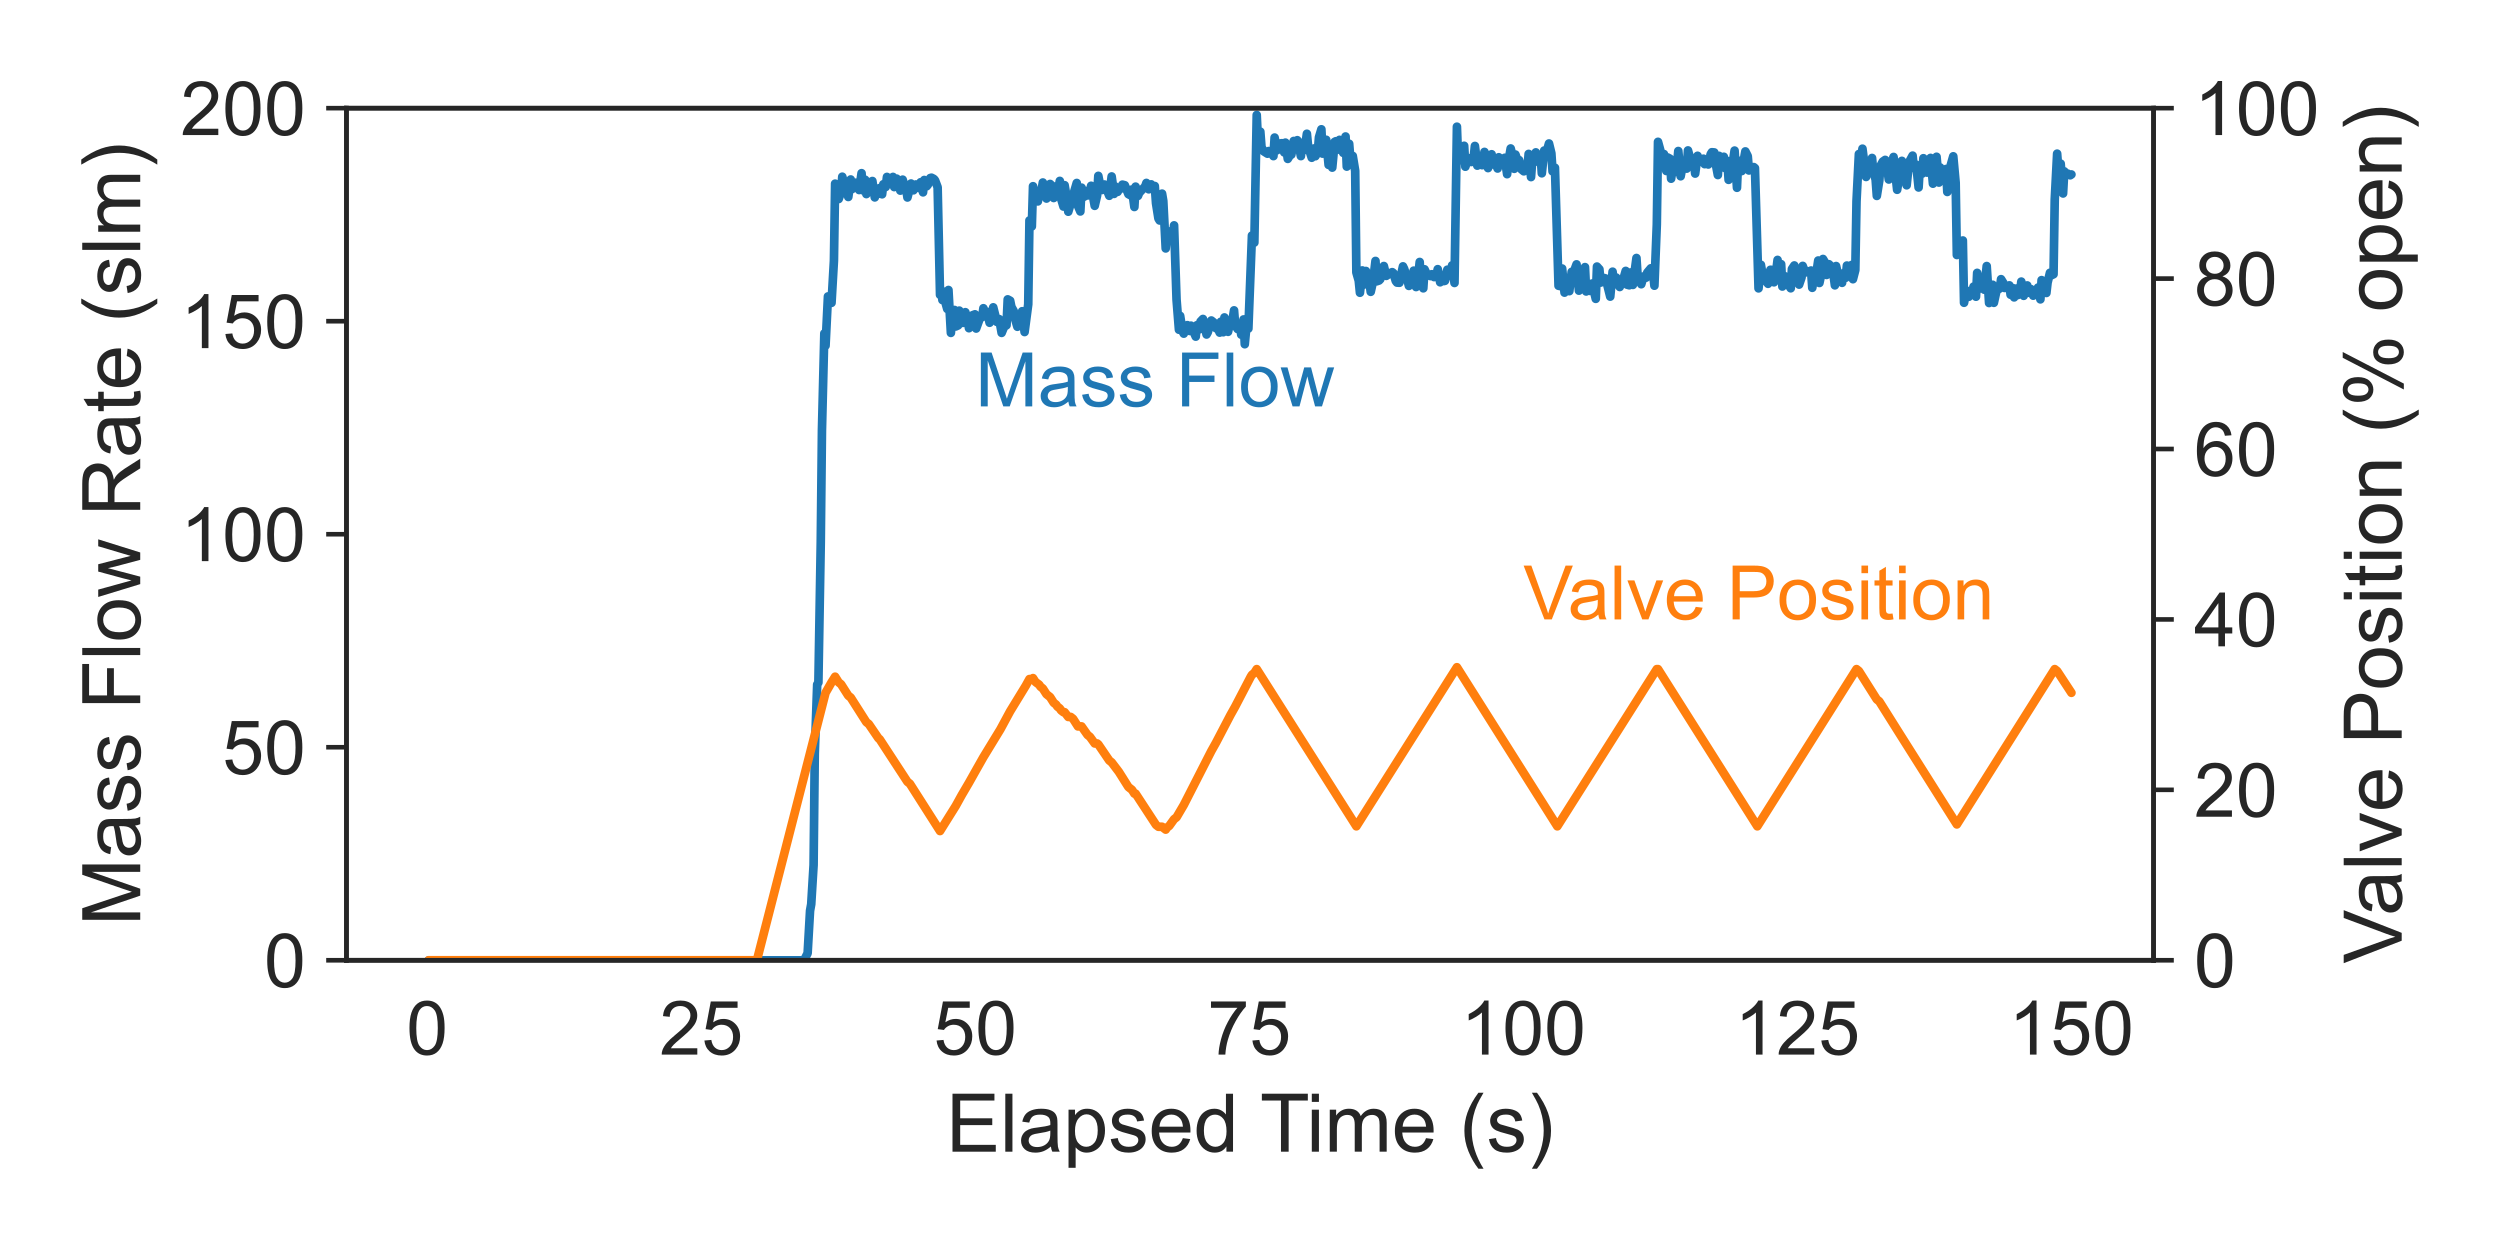 <?xml version="1.0" encoding="utf-8" standalone="no"?>
<!DOCTYPE svg PUBLIC "-//W3C//DTD SVG 1.1//EN"
  "http://www.w3.org/Graphics/SVG/1.1/DTD/svg11.dtd">
<!-- Created with matplotlib (https://matplotlib.org/) -->
<svg height="216pt" version="1.1" viewBox="0 0 432 216" width="432pt" xmlns="http://www.w3.org/2000/svg" xmlns:xlink="http://www.w3.org/1999/xlink">
 <defs>
  <style type="text/css">*{stroke-linecap:butt;stroke-linejoin:round;}</style>
 </defs>
 <g id="figure_1">
  <g id="patch_1">
   <path d="M 0 216 
L 432 216 
L 432 0 
L 0 0 
z
" style="fill:#ffffff;"/>
  </g>
  <g id="axes_1">
   <g id="patch_2">
    <path d="M 59.866 165.933 
L 372.134 165.933 
L 372.134 18.693 
L 59.866 18.693 
z
" style="fill:#ffffff;"/>
   </g>
   <g id="matplotlib.axis_1">
    <g id="xtick_1">
     <g id="text_1">
      <!-- 0 -->
      <g style="fill:#262626;" transform="translate(70.217 182.238)scale(0.13 -0.13)">
       <defs>
        <path d="M 4.156 35.297 
Q 4.156 48 6.766 55.734 
Q 9.375 63.484 14.516 67.672 
Q 19.672 71.875 27.484 71.875 
Q 33.25 71.875 37.594 69.547 
Q 41.938 67.234 44.766 62.859 
Q 47.609 58.5 49.219 52.219 
Q 50.828 45.953 50.828 35.297 
Q 50.828 22.703 48.234 14.969 
Q 45.656 7.234 40.5 3 
Q 35.359 -1.219 27.484 -1.219 
Q 17.141 -1.219 11.234 6.203 
Q 4.156 15.141 4.156 35.297 
z
M 13.188 35.297 
Q 13.188 17.672 17.312 11.828 
Q 21.438 6 27.484 6 
Q 33.547 6 37.672 11.859 
Q 41.797 17.719 41.797 35.297 
Q 41.797 52.984 37.672 58.781 
Q 33.547 64.594 27.391 64.594 
Q 21.344 64.594 17.719 59.469 
Q 13.188 52.938 13.188 35.297 
z
" id="ArialMT-48"/>
       </defs>
       <use xlink:href="#ArialMT-48"/>
      </g>
     </g>
    </g>
    <g id="xtick_2">
     <g id="text_2">
      <!-- 25 -->
      <g style="fill:#262626;" transform="translate(113.95 182.238)scale(0.13 -0.13)">
       <defs>
        <path d="M 50.344 8.453 
L 50.344 0 
L 3.031 0 
Q 2.938 3.172 4.047 6.109 
Q 5.859 10.938 9.828 15.625 
Q 13.812 20.312 21.344 26.469 
Q 33.016 36.031 37.109 41.625 
Q 41.219 47.219 41.219 52.203 
Q 41.219 57.422 37.469 61 
Q 33.734 64.594 27.734 64.594 
Q 21.391 64.594 17.578 60.781 
Q 13.766 56.984 13.719 50.25 
L 4.688 51.172 
Q 5.609 61.281 11.656 66.578 
Q 17.719 71.875 27.938 71.875 
Q 38.234 71.875 44.234 66.156 
Q 50.25 60.453 50.25 52 
Q 50.25 47.703 48.484 43.547 
Q 46.734 39.406 42.656 34.812 
Q 38.578 30.219 29.109 22.219 
Q 21.188 15.578 18.938 13.203 
Q 16.703 10.844 15.234 8.453 
z
" id="ArialMT-50"/>
        <path d="M 4.156 18.75 
L 13.375 19.531 
Q 14.406 12.797 18.141 9.391 
Q 21.875 6 27.156 6 
Q 33.5 6 37.891 10.781 
Q 42.281 15.578 42.281 23.484 
Q 42.281 31 38.062 35.344 
Q 33.844 39.703 27 39.703 
Q 22.75 39.703 19.328 37.766 
Q 15.922 35.844 13.969 32.766 
L 5.719 33.844 
L 12.641 70.609 
L 48.25 70.609 
L 48.25 62.203 
L 19.672 62.203 
L 15.828 42.969 
Q 22.266 47.469 29.344 47.469 
Q 38.719 47.469 45.156 40.969 
Q 51.609 34.469 51.609 24.266 
Q 51.609 14.547 45.953 7.469 
Q 39.062 -1.219 27.156 -1.219 
Q 17.391 -1.219 11.203 4.25 
Q 5.031 9.719 4.156 18.75 
z
" id="ArialMT-53"/>
       </defs>
       <use xlink:href="#ArialMT-50"/>
       <use x="55.615" xlink:href="#ArialMT-53"/>
      </g>
     </g>
    </g>
    <g id="xtick_3">
     <g id="text_3">
      <!-- 50 -->
      <g style="fill:#262626;" transform="translate(161.298 182.238)scale(0.13 -0.13)">
       <use xlink:href="#ArialMT-53"/>
       <use x="55.615" xlink:href="#ArialMT-48"/>
      </g>
     </g>
    </g>
    <g id="xtick_4">
     <g id="text_4">
      <!-- 75 -->
      <g style="fill:#262626;" transform="translate(208.645 182.238)scale(0.13 -0.13)">
       <defs>
        <path d="M 4.734 62.203 
L 4.734 70.656 
L 51.078 70.656 
L 51.078 63.812 
Q 44.234 56.547 37.516 44.484 
Q 30.812 32.422 27.156 19.672 
Q 24.516 10.688 23.781 0 
L 14.75 0 
Q 14.891 8.453 18.062 20.406 
Q 21.234 32.375 27.172 43.484 
Q 33.109 54.594 39.797 62.203 
z
" id="ArialMT-55"/>
       </defs>
       <use xlink:href="#ArialMT-55"/>
       <use x="55.615" xlink:href="#ArialMT-53"/>
      </g>
     </g>
    </g>
    <g id="xtick_5">
     <g id="text_5">
      <!-- 100 -->
      <g style="fill:#262626;" transform="translate(252.378 182.238)scale(0.13 -0.13)">
       <defs>
        <path d="M 37.25 0 
L 28.469 0 
L 28.469 56 
Q 25.297 52.984 20.141 49.953 
Q 14.984 46.922 10.891 45.406 
L 10.891 53.906 
Q 18.266 57.375 23.781 62.297 
Q 29.297 67.234 31.594 71.875 
L 37.25 71.875 
z
" id="ArialMT-49"/>
       </defs>
       <use xlink:href="#ArialMT-49"/>
       <use x="55.615" xlink:href="#ArialMT-48"/>
       <use x="111.23" xlink:href="#ArialMT-48"/>
      </g>
     </g>
    </g>
    <g id="xtick_6">
     <g id="text_6">
      <!-- 125 -->
      <g style="fill:#262626;" transform="translate(299.725 182.238)scale(0.13 -0.13)">
       <use xlink:href="#ArialMT-49"/>
       <use x="55.615" xlink:href="#ArialMT-50"/>
       <use x="111.23" xlink:href="#ArialMT-53"/>
      </g>
     </g>
    </g>
    <g id="xtick_7">
     <g id="text_7">
      <!-- 150 -->
      <g style="fill:#262626;" transform="translate(347.072 182.238)scale(0.13 -0.13)">
       <use xlink:href="#ArialMT-49"/>
       <use x="55.615" xlink:href="#ArialMT-53"/>
       <use x="111.23" xlink:href="#ArialMT-48"/>
      </g>
     </g>
    </g>
    <g id="text_8">
     <!-- Elapsed Time (s) -->
     <g style="fill:#262626;" transform="translate(163.485 199.013)scale(0.14 -0.14)">
      <defs>
       <path d="M 7.906 0 
L 7.906 71.578 
L 59.672 71.578 
L 59.672 63.141 
L 17.391 63.141 
L 17.391 41.219 
L 56.984 41.219 
L 56.984 32.812 
L 17.391 32.812 
L 17.391 8.453 
L 61.328 8.453 
L 61.328 0 
z
" id="ArialMT-69"/>
       <path d="M 6.391 0 
L 6.391 71.578 
L 15.188 71.578 
L 15.188 0 
z
" id="ArialMT-108"/>
       <path d="M 40.438 6.391 
Q 35.547 2.25 31.031 0.531 
Q 26.516 -1.172 21.344 -1.172 
Q 12.797 -1.172 8.203 3 
Q 3.609 7.172 3.609 13.672 
Q 3.609 17.484 5.344 20.625 
Q 7.078 23.781 9.891 25.688 
Q 12.703 27.594 16.219 28.562 
Q 18.797 29.25 24.031 29.891 
Q 34.672 31.156 39.703 32.906 
Q 39.75 34.719 39.75 35.203 
Q 39.75 40.578 37.25 42.781 
Q 33.891 45.75 27.25 45.75 
Q 21.047 45.75 18.094 43.578 
Q 15.141 41.406 13.719 35.891 
L 5.125 37.062 
Q 6.297 42.578 8.984 45.969 
Q 11.672 49.359 16.75 51.188 
Q 21.828 53.031 28.516 53.031 
Q 35.156 53.031 39.297 51.469 
Q 43.453 49.906 45.406 47.531 
Q 47.359 45.172 48.141 41.547 
Q 48.578 39.312 48.578 33.453 
L 48.578 21.734 
Q 48.578 9.469 49.141 6.219 
Q 49.703 2.984 51.375 0 
L 42.188 0 
Q 40.828 2.734 40.438 6.391 
z
M 39.703 26.031 
Q 34.906 24.078 25.344 22.703 
Q 19.922 21.922 17.672 20.938 
Q 15.438 19.969 14.203 18.094 
Q 12.984 16.219 12.984 13.922 
Q 12.984 10.406 15.641 8.062 
Q 18.312 5.719 23.438 5.719 
Q 28.516 5.719 32.469 7.938 
Q 36.422 10.156 38.281 14.016 
Q 39.703 17 39.703 22.797 
z
" id="ArialMT-97"/>
       <path d="M 6.594 -19.875 
L 6.594 51.859 
L 14.594 51.859 
L 14.594 45.125 
Q 17.438 49.078 21 51.047 
Q 24.562 53.031 29.641 53.031 
Q 36.281 53.031 41.359 49.609 
Q 46.438 46.188 49.016 39.953 
Q 51.609 33.734 51.609 26.312 
Q 51.609 18.359 48.75 11.984 
Q 45.906 5.609 40.453 2.219 
Q 35.016 -1.172 29 -1.172 
Q 24.609 -1.172 21.109 0.688 
Q 17.625 2.547 15.375 5.375 
L 15.375 -19.875 
z
M 14.547 25.641 
Q 14.547 15.625 18.594 10.844 
Q 22.656 6.062 28.422 6.062 
Q 34.281 6.062 38.453 11.016 
Q 42.625 15.969 42.625 26.375 
Q 42.625 36.281 38.547 41.203 
Q 34.469 46.141 28.812 46.141 
Q 23.188 46.141 18.859 40.891 
Q 14.547 35.641 14.547 25.641 
z
" id="ArialMT-112"/>
       <path d="M 3.078 15.484 
L 11.766 16.844 
Q 12.5 11.625 15.844 8.844 
Q 19.188 6.062 25.203 6.062 
Q 31.25 6.062 34.172 8.516 
Q 37.109 10.984 37.109 14.312 
Q 37.109 17.281 34.516 19 
Q 32.719 20.172 25.531 21.969 
Q 15.875 24.422 12.141 26.203 
Q 8.406 27.984 6.469 31.125 
Q 4.547 34.281 4.547 38.094 
Q 4.547 41.547 6.125 44.5 
Q 7.719 47.469 10.453 49.422 
Q 12.5 50.922 16.031 51.969 
Q 19.578 53.031 23.641 53.031 
Q 29.734 53.031 34.344 51.266 
Q 38.969 49.516 41.156 46.5 
Q 43.359 43.5 44.188 38.484 
L 35.594 37.312 
Q 35.016 41.312 32.203 43.547 
Q 29.391 45.797 24.266 45.797 
Q 18.219 45.797 15.625 43.797 
Q 13.031 41.797 13.031 39.109 
Q 13.031 37.406 14.109 36.031 
Q 15.188 34.625 17.484 33.688 
Q 18.797 33.203 25.25 31.453 
Q 34.578 28.953 38.25 27.359 
Q 41.938 25.781 44.031 22.75 
Q 46.141 19.734 46.141 15.234 
Q 46.141 10.844 43.578 6.953 
Q 41.016 3.078 36.172 0.953 
Q 31.344 -1.172 25.25 -1.172 
Q 15.141 -1.172 9.844 3.031 
Q 4.547 7.234 3.078 15.484 
z
" id="ArialMT-115"/>
       <path d="M 42.094 16.703 
L 51.172 15.578 
Q 49.031 7.625 43.219 3.219 
Q 37.406 -1.172 28.375 -1.172 
Q 17 -1.172 10.328 5.828 
Q 3.656 12.844 3.656 25.484 
Q 3.656 38.578 10.391 45.797 
Q 17.141 53.031 27.875 53.031 
Q 38.281 53.031 44.875 45.953 
Q 51.469 38.875 51.469 26.031 
Q 51.469 25.25 51.422 23.688 
L 12.75 23.688 
Q 13.234 15.141 17.578 10.594 
Q 21.922 6.062 28.422 6.062 
Q 33.25 6.062 36.672 8.594 
Q 40.094 11.141 42.094 16.703 
z
M 13.234 30.906 
L 42.188 30.906 
Q 41.609 37.453 38.875 40.719 
Q 34.672 45.797 27.984 45.797 
Q 21.922 45.797 17.797 41.75 
Q 13.672 37.703 13.234 30.906 
z
" id="ArialMT-101"/>
       <path d="M 40.234 0 
L 40.234 6.547 
Q 35.297 -1.172 25.734 -1.172 
Q 19.531 -1.172 14.328 2.25 
Q 9.125 5.672 6.266 11.797 
Q 3.422 17.922 3.422 25.875 
Q 3.422 33.641 6 39.969 
Q 8.594 46.297 13.766 49.656 
Q 18.953 53.031 25.344 53.031 
Q 30.031 53.031 33.688 51.047 
Q 37.359 49.078 39.656 45.906 
L 39.656 71.578 
L 48.391 71.578 
L 48.391 0 
z
M 12.453 25.875 
Q 12.453 15.922 16.641 10.984 
Q 20.844 6.062 26.562 6.062 
Q 32.328 6.062 36.344 10.766 
Q 40.375 15.484 40.375 25.141 
Q 40.375 35.797 36.266 40.766 
Q 32.172 45.75 26.172 45.75 
Q 20.312 45.75 16.375 40.969 
Q 12.453 36.188 12.453 25.875 
z
" id="ArialMT-100"/>
       <path id="ArialMT-32"/>
       <path d="M 25.922 0 
L 25.922 63.141 
L 2.344 63.141 
L 2.344 71.578 
L 59.078 71.578 
L 59.078 63.141 
L 35.406 63.141 
L 35.406 0 
z
" id="ArialMT-84"/>
       <path d="M 6.641 61.469 
L 6.641 71.578 
L 15.438 71.578 
L 15.438 61.469 
z
M 6.641 0 
L 6.641 51.859 
L 15.438 51.859 
L 15.438 0 
z
" id="ArialMT-105"/>
       <path d="M 6.594 0 
L 6.594 51.859 
L 14.453 51.859 
L 14.453 44.578 
Q 16.891 48.391 20.938 50.703 
Q 25 53.031 30.172 53.031 
Q 35.938 53.031 39.625 50.641 
Q 43.312 48.25 44.828 43.953 
Q 50.984 53.031 60.844 53.031 
Q 68.562 53.031 72.703 48.75 
Q 76.859 44.484 76.859 35.594 
L 76.859 0 
L 68.109 0 
L 68.109 32.672 
Q 68.109 37.938 67.25 40.25 
Q 66.406 42.578 64.156 43.984 
Q 61.922 45.406 58.891 45.406 
Q 53.422 45.406 49.797 41.766 
Q 46.188 38.141 46.188 30.125 
L 46.188 0 
L 37.406 0 
L 37.406 33.688 
Q 37.406 39.547 35.25 42.469 
Q 33.109 45.406 28.219 45.406 
Q 24.516 45.406 21.359 43.453 
Q 18.219 41.5 16.797 37.734 
Q 15.375 33.984 15.375 26.906 
L 15.375 0 
z
" id="ArialMT-109"/>
       <path d="M 23.391 -21.047 
Q 16.109 -11.859 11.078 0.438 
Q 6.062 12.75 6.062 25.922 
Q 6.062 37.547 9.812 48.188 
Q 14.203 60.547 23.391 72.797 
L 29.688 72.797 
Q 23.781 62.641 21.875 58.297 
Q 18.891 51.562 17.188 44.234 
Q 15.094 35.109 15.094 25.875 
Q 15.094 2.391 29.688 -21.047 
z
" id="ArialMT-40"/>
       <path d="M 12.359 -21.047 
L 6.062 -21.047 
Q 20.656 2.391 20.656 25.875 
Q 20.656 35.062 18.562 44.094 
Q 16.891 51.422 13.922 58.156 
Q 12.016 62.547 6.062 72.797 
L 12.359 72.797 
Q 21.531 60.547 25.922 48.188 
Q 29.688 37.547 29.688 25.922 
Q 29.688 12.75 24.625 0.438 
Q 19.578 -11.859 12.359 -21.047 
z
" id="ArialMT-41"/>
      </defs>
      <use xlink:href="#ArialMT-69"/>
      <use x="66.699" xlink:href="#ArialMT-108"/>
      <use x="88.916" xlink:href="#ArialMT-97"/>
      <use x="144.531" xlink:href="#ArialMT-112"/>
      <use x="200.146" xlink:href="#ArialMT-115"/>
      <use x="250.146" xlink:href="#ArialMT-101"/>
      <use x="305.762" xlink:href="#ArialMT-100"/>
      <use x="361.377" xlink:href="#ArialMT-32"/>
      <use x="387.41" xlink:href="#ArialMT-84"/>
      <use x="444.744" xlink:href="#ArialMT-105"/>
      <use x="466.961" xlink:href="#ArialMT-109"/>
      <use x="550.262" xlink:href="#ArialMT-101"/>
      <use x="605.877" xlink:href="#ArialMT-32"/>
      <use x="633.66" xlink:href="#ArialMT-40"/>
      <use x="666.961" xlink:href="#ArialMT-115"/>
      <use x="716.961" xlink:href="#ArialMT-41"/>
     </g>
    </g>
   </g>
   <g id="matplotlib.axis_2">
    <g id="ytick_1">
     <g id="line2d_1">
      <defs>
       <path d="M 0 0 
L -3.5 0 
" id="ma508fca39e" style="stroke:#262626;stroke-width:0.8;"/>
      </defs>
      <g>
       <use style="fill:#262626;stroke:#262626;stroke-width:0.8;" x="59.866" xlink:href="#ma508fca39e" y="165.933"/>
      </g>
     </g>
     <g id="text_9">
      <!-- 0 -->
      <g style="fill:#262626;" transform="translate(45.637 170.586)scale(0.13 -0.13)">
       <use xlink:href="#ArialMT-48"/>
      </g>
     </g>
    </g>
    <g id="ytick_2">
     <g id="line2d_2">
      <g>
       <use style="fill:#262626;stroke:#262626;stroke-width:0.8;" x="59.866" xlink:href="#ma508fca39e" y="129.123"/>
      </g>
     </g>
     <g id="text_10">
      <!-- 50 -->
      <g style="fill:#262626;" transform="translate(38.407 133.775)scale(0.13 -0.13)">
       <use xlink:href="#ArialMT-53"/>
       <use x="55.615" xlink:href="#ArialMT-48"/>
      </g>
     </g>
    </g>
    <g id="ytick_3">
     <g id="line2d_3">
      <g>
       <use style="fill:#262626;stroke:#262626;stroke-width:0.8;" x="59.866" xlink:href="#ma508fca39e" y="92.313"/>
      </g>
     </g>
     <g id="text_11">
      <!-- 100 -->
      <g style="fill:#262626;" transform="translate(31.178 96.965)scale(0.13 -0.13)">
       <use xlink:href="#ArialMT-49"/>
       <use x="55.615" xlink:href="#ArialMT-48"/>
       <use x="111.23" xlink:href="#ArialMT-48"/>
      </g>
     </g>
    </g>
    <g id="ytick_4">
     <g id="line2d_4">
      <g>
       <use style="fill:#262626;stroke:#262626;stroke-width:0.8;" x="59.866" xlink:href="#ma508fca39e" y="55.503"/>
      </g>
     </g>
     <g id="text_12">
      <!-- 150 -->
      <g style="fill:#262626;" transform="translate(31.178 60.155)scale(0.13 -0.13)">
       <use xlink:href="#ArialMT-49"/>
       <use x="55.615" xlink:href="#ArialMT-53"/>
       <use x="111.23" xlink:href="#ArialMT-48"/>
      </g>
     </g>
    </g>
    <g id="ytick_5">
     <g id="line2d_5">
      <g>
       <use style="fill:#262626;stroke:#262626;stroke-width:0.8;" x="59.866" xlink:href="#ma508fca39e" y="18.693"/>
      </g>
     </g>
     <g id="text_13">
      <!-- 200 -->
      <g style="fill:#262626;" transform="translate(31.178 23.345)scale(0.13 -0.13)">
       <use xlink:href="#ArialMT-50"/>
       <use x="55.615" xlink:href="#ArialMT-48"/>
       <use x="111.23" xlink:href="#ArialMT-48"/>
      </g>
     </g>
    </g>
    <g id="text_14">
     <!-- Mass Flow Rate (slm) -->
     <g style="fill:#262626;" transform="translate(24.232 159.982)rotate(-90)scale(0.14 -0.14)">
      <defs>
       <path d="M 7.422 0 
L 7.422 71.578 
L 21.688 71.578 
L 38.625 20.906 
Q 40.969 13.812 42.047 10.297 
Q 43.266 14.203 45.844 21.781 
L 62.984 71.578 
L 75.734 71.578 
L 75.734 0 
L 66.609 0 
L 66.609 59.906 
L 45.797 0 
L 37.25 0 
L 16.547 60.938 
L 16.547 0 
z
" id="ArialMT-77"/>
       <path d="M 8.203 0 
L 8.203 71.578 
L 56.5 71.578 
L 56.5 63.141 
L 17.672 63.141 
L 17.672 40.969 
L 51.266 40.969 
L 51.266 32.516 
L 17.672 32.516 
L 17.672 0 
z
" id="ArialMT-70"/>
       <path d="M 3.328 25.922 
Q 3.328 40.328 11.328 47.266 
Q 18.016 53.031 27.641 53.031 
Q 38.328 53.031 45.109 46.016 
Q 51.906 39.016 51.906 26.656 
Q 51.906 16.656 48.906 10.906 
Q 45.906 5.172 40.156 2 
Q 34.422 -1.172 27.641 -1.172 
Q 16.75 -1.172 10.031 5.812 
Q 3.328 12.797 3.328 25.922 
z
M 12.359 25.922 
Q 12.359 15.969 16.703 11.016 
Q 21.047 6.062 27.641 6.062 
Q 34.188 6.062 38.531 11.031 
Q 42.875 16.016 42.875 26.219 
Q 42.875 35.844 38.5 40.797 
Q 34.125 45.75 27.641 45.75 
Q 21.047 45.75 16.703 40.812 
Q 12.359 35.891 12.359 25.922 
z
" id="ArialMT-111"/>
       <path d="M 16.156 0 
L 0.297 51.859 
L 9.375 51.859 
L 17.625 21.922 
L 20.703 10.797 
Q 20.906 11.625 23.391 21.484 
L 31.641 51.859 
L 40.672 51.859 
L 48.438 21.781 
L 51.031 11.859 
L 54 21.875 
L 62.891 51.859 
L 71.438 51.859 
L 55.219 0 
L 46.094 0 
L 37.844 31.062 
L 35.844 39.891 
L 25.344 0 
z
" id="ArialMT-119"/>
       <path d="M 7.859 0 
L 7.859 71.578 
L 39.594 71.578 
Q 49.172 71.578 54.141 69.641 
Q 59.125 67.719 62.109 62.828 
Q 65.094 57.953 65.094 52.047 
Q 65.094 44.438 60.156 39.203 
Q 55.219 33.984 44.922 32.562 
Q 48.688 30.766 50.641 29 
Q 54.781 25.203 58.5 19.484 
L 70.953 0 
L 59.031 0 
L 49.562 14.891 
Q 45.406 21.344 42.719 24.75 
Q 40.047 28.172 37.922 29.531 
Q 35.797 30.906 33.594 31.453 
Q 31.984 31.781 28.328 31.781 
L 17.328 31.781 
L 17.328 0 
z
M 17.328 39.984 
L 37.703 39.984 
Q 44.188 39.984 47.844 41.328 
Q 51.516 42.672 53.422 45.625 
Q 55.328 48.578 55.328 52.047 
Q 55.328 57.125 51.641 60.391 
Q 47.953 63.672 39.984 63.672 
L 17.328 63.672 
z
" id="ArialMT-82"/>
       <path d="M 25.781 7.859 
L 27.047 0.094 
Q 23.344 -0.688 20.406 -0.688 
Q 15.625 -0.688 12.984 0.828 
Q 10.359 2.344 9.281 4.812 
Q 8.203 7.281 8.203 15.188 
L 8.203 45.016 
L 1.766 45.016 
L 1.766 51.859 
L 8.203 51.859 
L 8.203 64.703 
L 16.938 69.969 
L 16.938 51.859 
L 25.781 51.859 
L 25.781 45.016 
L 16.938 45.016 
L 16.938 14.703 
Q 16.938 10.938 17.406 9.859 
Q 17.875 8.797 18.922 8.156 
Q 19.969 7.516 21.922 7.516 
Q 23.391 7.516 25.781 7.859 
z
" id="ArialMT-116"/>
      </defs>
      <use xlink:href="#ArialMT-77"/>
      <use x="83.301" xlink:href="#ArialMT-97"/>
      <use x="138.916" xlink:href="#ArialMT-115"/>
      <use x="188.916" xlink:href="#ArialMT-115"/>
      <use x="238.916" xlink:href="#ArialMT-32"/>
      <use x="266.699" xlink:href="#ArialMT-70"/>
      <use x="327.783" xlink:href="#ArialMT-108"/>
      <use x="350" xlink:href="#ArialMT-111"/>
      <use x="405.615" xlink:href="#ArialMT-119"/>
      <use x="477.832" xlink:href="#ArialMT-32"/>
      <use x="505.615" xlink:href="#ArialMT-82"/>
      <use x="577.832" xlink:href="#ArialMT-97"/>
      <use x="633.447" xlink:href="#ArialMT-116"/>
      <use x="661.23" xlink:href="#ArialMT-101"/>
      <use x="716.846" xlink:href="#ArialMT-32"/>
      <use x="744.629" xlink:href="#ArialMT-40"/>
      <use x="777.93" xlink:href="#ArialMT-115"/>
      <use x="827.93" xlink:href="#ArialMT-108"/>
      <use x="850.146" xlink:href="#ArialMT-109"/>
      <use x="933.447" xlink:href="#ArialMT-41"/>
     </g>
    </g>
   </g>
   <g id="line2d_6">
    <path clip-path="url(#pb1a922a164)" d="M 74.06 165.962 
L 138.938 165.948 
L 139.558 164.718 
L 139.976 157.378 
L 140.179 156.245 
L 140.589 149.479 
L 140.793 130.212 
L 141.208 118.293 
L 141.418 117.94 
L 141.828 93.675 
L 142.032 74.386 
L 142.445 57.616 
L 142.653 59.736 
L 143.07 51.225 
L 143.481 51.24 
L 143.688 52.33 
L 144.103 45.056 
L 144.309 31.738 
L 144.717 32.121 
L 144.923 34.388 
L 145.335 33.174 
L 145.545 30.538 
L 146.586 34.035 
L 147.001 31.017 
L 147.209 32.688 
L 147.836 31.569 
L 148.46 32.835 
L 148.878 29.927 
L 149.085 32.887 
L 149.498 31.061 
L 149.708 33.534 
L 150.538 31.414 
L 150.747 31.282 
L 151.163 34.109 
L 151.375 32.57 
L 151.795 33.498 
L 152.003 32.496 
L 152.427 33.571 
L 152.635 31.841 
L 153.054 32.305 
L 153.266 30.575 
L 153.682 31.48 
L 153.889 31.539 
L 154.31 30.575 
L 154.522 32.327 
L 154.943 30.869 
L 155.36 31.915 
L 155.575 32.938 
L 155.981 31.046 
L 156.187 31.753 
L 156.599 32.717 
L 156.806 34.123 
L 157.428 31.716 
L 157.844 32.887 
L 158.255 31.878 
L 158.877 32.511 
L 159.082 31.495 
L 159.502 33.233 
L 159.711 31.105 
L 160.127 32.187 
L 160.334 31.944 
L 160.751 30.766 
L 160.956 30.707 
L 161.373 30.921 
L 161.58 31.179 
L 162.023 32.356 
L 162.437 50.946 
L 162.645 50.136 
L 162.851 51.851 
L 163.266 51.881 
L 163.681 53.382 
L 163.893 50.114 
L 164.313 57.52 
L 164.521 55.267 
L 164.938 53.566 
L 165.149 56.416 
L 165.564 56.224 
L 165.771 53.677 
L 166.396 55.79 
L 166.813 53.949 
L 167.227 55.444 
L 167.438 56.71 
L 167.852 56.283 
L 168.057 54.479 
L 168.473 54.317 
L 168.68 56.769 
L 169.307 55.024 
L 169.719 54.781 
L 169.929 53.265 
L 170.345 54.258 
L 170.554 53.876 
L 171.003 55.768 
L 171.213 55.355 
L 171.631 53.11 
L 172.257 55.62 
L 172.663 55.142 
L 173.083 57.52 
L 173.5 56.489 
L 173.927 56.202 
L 174.132 51.733 
L 174.554 51.962 
L 174.763 53.014 
L 175.179 53.765 
L 175.387 55.054 
L 175.804 56.46 
L 176.011 55.37 
L 176.43 54.928 
L 176.635 53.78 
L 177.048 57.373 
L 177.678 52.58 
L 177.889 38.092 
L 178.3 39.13 
L 178.505 32.18 
L 178.923 33.969 
L 179.343 34.801 
L 179.58 33.166 
L 179.788 33.961 
L 180.202 31.539 
L 180.625 32.401 
L 180.834 34.307 
L 181.248 33.549 
L 181.456 31.79 
L 181.872 32.202 
L 182.082 34.212 
L 182.5 32.202 
L 182.71 33.718 
L 183.134 31.26 
L 183.344 34.293 
L 183.764 35.691 
L 183.967 32.003 
L 184.388 34.55 
L 184.598 36.582 
L 186.064 31.62 
L 186.27 35.581 
L 186.684 36.538 
L 186.891 32.423 
L 187.308 34.006 
L 187.517 32.982 
L 187.928 33.777 
L 188.34 33.152 
L 188.547 32.106 
L 189.166 35.566 
L 189.582 33.755 
L 189.789 30.391 
L 190.206 32.548 
L 190.418 32.835 
L 190.842 31.885 
L 191.052 32.246 
L 191.681 33.829 
L 192.095 30.494 
L 192.509 33.505 
L 192.714 32.224 
L 193.129 33.152 
L 193.336 32.754 
L 193.749 32.57 
L 193.952 31.907 
L 194.367 32.01 
L 194.988 33.549 
L 195.4 33.77 
L 195.608 32.747 
L 196.02 35.765 
L 196.229 32.253 
L 196.643 33.851 
L 196.851 33.328 
L 197.89 32.202 
L 198.097 31.613 
L 198.511 32.71 
L 198.924 31.856 
L 199.132 32.46 
L 199.547 32.143 
L 199.758 35.117 
L 200.177 37.76 
L 200.385 38.099 
L 200.803 33.461 
L 201.014 34.72 
L 201.433 42.928 
L 201.642 40.521 
L 202.056 41.419 
L 202.467 39.858 
L 202.672 41.184 
L 202.88 38.945 
L 203.305 51.755 
L 203.721 56.975 
L 203.93 54.582 
L 204.348 57.277 
L 204.556 57.652 
L 204.969 56.349 
L 205.175 56.187 
L 205.592 57.189 
L 205.8 56.276 
L 206.625 58.168 
L 206.832 56.195 
L 207.245 56.909 
L 207.451 55.562 
L 207.869 55.12 
L 208.493 57.8 
L 208.698 57.424 
L 209.317 55.385 
L 209.729 55.716 
L 210.142 56.725 
L 210.348 56.563 
L 210.761 57.476 
L 210.964 55.598 
L 211.381 57.409 
L 211.586 54.855 
L 212.206 57.336 
L 212.622 55.503 
L 212.835 56.151 
L 213.242 53.633 
L 213.447 56.232 
L 213.859 56.857 
L 214.269 55.989 
L 214.481 57.829 
L 214.887 55.201 
L 215.097 59.478 
L 215.513 55.002 
L 215.719 56.784 
L 216.336 40.698 
L 216.749 41.92 
L 217.163 19.863 
L 217.37 24.295 
L 217.782 22.749 
L 217.988 25.436 
L 218.399 26.165 
L 219.019 26.555 
L 219.226 26.106 
L 219.639 26.364 
L 220.051 26.975 
L 220.254 23.772 
L 220.669 25.966 
L 220.876 24.862 
L 221.495 24.744 
L 221.91 26.334 
L 222.118 24.648 
L 222.527 27.453 
L 222.94 26.783 
L 223.145 26.725 
L 223.555 24.361 
L 223.76 24.479 
L 224.172 24.229 
L 224.378 24.788 
L 224.794 26.975 
L 225.004 24.671 
L 225.418 25.922 
L 225.83 23.117 
L 226.042 25.289 
L 226.668 27.255 
L 227.084 25.65 
L 227.295 26.997 
L 227.709 26.32 
L 227.917 23.728 
L 228.333 22.344 
L 228.542 26.548 
L 229.164 24.155 
L 229.581 28.491 
L 230.007 26.239 
L 230.213 28.963 
L 230.636 24.509 
L 230.844 24.406 
L 231.259 25.856 
L 231.467 24.17 
L 231.888 24.744 
L 232.1 26.408 
L 232.514 23.588 
L 232.721 28.786 
L 233.134 24.84 
L 233.343 27.468 
L 233.758 26.945 
L 234.177 29.522 
L 234.381 47.073 
L 234.792 48.501 
L 234.998 50.585 
L 235.411 46.735 
L 235.618 49.208 
L 236.03 46.83 
L 236.238 48.737 
L 236.651 48.803 
L 236.859 50.423 
L 237.269 48.582 
L 237.683 45.093 
L 237.889 48.612 
L 238.302 48.472 
L 238.507 48.258 
L 239.127 45.969 
L 239.543 47.669 
L 240.159 47.242 
L 240.575 47.029 
L 240.782 47.191 
L 241.195 48.575 
L 241.402 48.833 
L 241.814 48.862 
L 242.432 46.028 
L 242.637 46.455 
L 243.048 47.736 
L 243.457 49.4 
L 243.664 48.096 
L 244.081 49.083 
L 244.287 46.771 
L 244.698 49.598 
L 244.908 49.09 
L 245.324 45.269 
L 245.532 48.789 
L 245.946 49.819 
L 246.156 46.536 
L 246.572 47.419 
L 246.777 47.559 
L 247.196 47.706 
L 247.405 47.39 
L 247.82 47.883 
L 248.234 47.434 
L 248.441 46.514 
L 248.857 48.774 
L 249.064 47.773 
L 249.48 48.575 
L 249.688 48.523 
L 250.097 46.609 
L 250.305 47.647 
L 250.722 46.757 
L 250.926 45.851 
L 251.338 48.892 
L 251.756 21.895 
L 251.965 27.593 
L 252.381 27.689 
L 252.59 26.158 
L 253.004 25.193 
L 253.21 28.808 
L 253.624 27.586 
L 253.831 27.336 
L 254.242 27.998 
L 254.657 27.188 
L 254.863 25.223 
L 255.28 28.624 
L 255.486 28.013 
L 255.898 27.726 
L 256.107 28.543 
L 256.517 26.253 
L 256.721 28.256 
L 257.133 29.044 
L 257.753 26.658 
L 257.96 28.425 
L 258.368 28.072 
L 258.784 29.117 
L 258.991 27.174 
L 259.405 27.939 
L 259.61 27.844 
L 260.019 27.269 
L 260.428 30.096 
L 260.635 28.006 
L 261.045 25.657 
L 261.251 26.43 
L 261.665 29.169 
L 261.874 26.71 
L 262.291 27.91 
L 262.501 27.66 
L 262.911 29.272 
L 263.321 29.603 
L 263.528 28.948 
L 263.942 29.058 
L 264.15 26.599 
L 264.56 30.597 
L 264.77 27.77 
L 265.182 27.063 
L 265.39 26.334 
L 265.805 27.976 
L 266.22 26.967 
L 266.426 29.942 
L 266.837 26.018 
L 267.043 26.945 
L 267.665 24.796 
L 268.075 26.489 
L 268.281 29.61 
L 268.695 28.985 
L 269.314 49.377 
L 269.726 49.458 
L 269.937 46.403 
L 270.349 50.563 
L 270.559 49.517 
L 270.97 48.126 
L 271.175 50.312 
L 271.591 46.977 
L 271.799 47.404 
L 272.427 45.682 
L 272.84 50.224 
L 273.257 49.127 
L 273.884 46.16 
L 274.09 50.364 
L 274.503 49.481 
L 274.715 50.261 
L 275.129 48.995 
L 275.748 51.638 
L 275.958 46.065 
L 276.377 46.528 
L 276.588 48.833 
L 277.001 48.001 
L 277.415 48.104 
L 277.623 48.766 
L 278.248 51.255 
L 278.656 46.948 
L 278.86 48.84 
L 279.274 47.957 
L 279.48 48.958 
L 279.891 49.591 
L 280.099 48.354 
L 280.511 48.251 
L 280.924 46.815 
L 281.131 49.179 
L 281.542 49.296 
L 281.751 47.081 
L 282.161 49.23 
L 282.78 44.585 
L 282.99 47.883 
L 283.403 48.442 
L 283.609 49.112 
L 284.021 47.765 
L 284.434 47.986 
L 284.642 47.11 
L 285.266 46.366 
L 285.677 47.441 
L 285.883 49.37 
L 286.297 38.769 
L 286.504 24.509 
L 286.912 26.003 
L 287.118 27.556 
L 287.527 26.621 
L 287.938 29.544 
L 288.148 27.203 
L 288.562 27.417 
L 288.769 30.877 
L 289.18 27.851 
L 289.385 29.75 
L 289.8 28.322 
L 290.008 26.099 
L 290.418 30.457 
L 290.829 28.219 
L 291.037 28.175 
L 291.459 29.139 
L 291.683 25.996 
L 292.097 27.483 
L 292.307 27.498 
L 292.722 28.116 
L 292.926 29.993 
L 293.337 26.923 
L 293.543 27.674 
L 293.954 27.961 
L 294.365 27.424 
L 294.571 28.366 
L 294.987 28.123 
L 295.193 28.425 
L 295.604 26.644 
L 295.812 26.305 
L 296.226 26.342 
L 296.434 28.064 
L 296.845 30.244 
L 297.051 26.931 
L 297.466 27.689 
L 297.877 27.093 
L 298.082 29.044 
L 298.494 27.807 
L 298.702 31.075 
L 299.116 28.212 
L 299.324 28.764 
L 299.735 26.025 
L 300.148 32.445 
L 300.353 27.748 
L 300.974 29.559 
L 301.599 26.165 
L 302.012 26.982 
L 302.219 29.456 
L 302.634 28.918 
L 303.048 28.874 
L 303.254 29.044 
L 303.874 49.827 
L 304.282 45.755 
L 304.487 46.977 
L 304.899 47.191 
L 305.107 48.516 
L 305.518 49.039 
L 305.928 46.624 
L 306.131 46.631 
L 306.546 48.781 
L 306.753 48.295 
L 307.162 44.916 
L 307.368 47.537 
L 307.779 45.645 
L 307.991 49.51 
L 308.402 47.721 
L 308.61 48.531 
L 309.439 49.812 
L 309.645 46.484 
L 310.058 45.873 
L 310.266 47.515 
L 310.678 47.095 
L 310.885 49.179 
L 311.301 47.964 
L 311.508 45.947 
L 311.92 47.103 
L 312.128 46.801 
L 312.543 46.977 
L 312.953 46.749 
L 313.16 49.731 
L 313.571 47.103 
L 313.775 47.78 
L 314.188 45.019 
L 314.393 48.899 
L 314.805 47.014 
L 315.013 44.754 
L 315.425 45.461 
L 315.63 47.508 
L 316.04 45.66 
L 316.657 46.249 
L 317.07 49.304 
L 317.278 45.976 
L 317.689 47.787 
L 317.897 47.272 
L 318.311 48.869 
L 318.518 47.228 
L 318.935 48.001 
L 319.144 45.888 
L 319.563 47.073 
L 319.98 45.785 
L 320.186 48.244 
L 320.597 46.661 
L 320.805 34.771 
L 321.216 26.614 
L 321.422 28.734 
L 321.834 25.694 
L 322.457 30.575 
L 322.869 28.403 
L 323.078 28.455 
L 323.489 27.299 
L 323.693 29.544 
L 324.109 31.024 
L 324.315 33.851 
L 324.734 31.252 
L 324.933 28.69 
L 325.345 27.925 
L 325.76 27.63 
L 325.967 28.116 
L 326.383 31.017 
L 326.588 28.837 
L 327.208 27.122 
L 327.824 32.791 
L 328.642 27.799 
L 328.851 29.92 
L 329.262 30.759 
L 329.469 32.018 
L 329.883 28.028 
L 330.499 26.894 
L 330.709 29.029 
L 331.12 28.455 
L 331.535 32.393 
L 331.742 28.882 
L 332.157 30.001 
L 332.363 27.343 
L 332.774 29.507 
L 332.989 29.824 
L 333.6 27.291 
L 334.012 31.738 
L 334.426 27.821 
L 334.635 27.093 
L 335.047 31.547 
L 335.253 28.933 
L 335.667 30.553 
L 335.873 30.288 
L 336.284 29.206 
L 336.494 33.166 
L 336.904 29.191 
L 337.523 27.012 
L 337.938 31.591 
L 338.144 44.062 
L 338.767 42.531 
L 339.18 41.559 
L 339.386 52.315 
L 339.798 50.261 
L 340.208 51.284 
L 340.414 50.254 
L 340.828 50.482 
L 341.035 49.525 
L 341.45 51.27 
L 341.654 47.154 
L 342.065 49.878 
L 342.272 48.568 
L 342.682 49.827 
L 342.887 50.062 
L 343.302 45.976 
L 343.713 52.359 
L 343.919 49.893 
L 344.332 49.208 
L 344.541 52.322 
L 344.956 50.416 
L 345.162 50.084 
L 345.576 49.834 
L 345.782 48.244 
L 346.192 48.914 
L 346.399 49.76 
L 347.223 49.311 
L 347.429 50.931 
L 347.838 49.79 
L 348.044 51.387 
L 348.457 49.856 
L 348.662 50.99 
L 349.075 50.452 
L 349.28 48.663 
L 349.693 51.115 
L 350.105 49.429 
L 350.311 49.326 
L 350.518 50.585 
L 350.931 49.952 
L 351.341 51.093 
L 351.546 50.423 
L 351.961 50.577 
L 352.168 49.694 
L 352.58 51.726 
L 352.787 48.406 
L 353.198 50.217 
L 353.617 50.622 
L 353.817 48.862 
L 354.23 47.139 
L 354.437 47.589 
L 354.851 47.39 
L 355.058 34.491 
L 355.473 26.555 
L 355.677 29.301 
L 356.086 28.278 
L 356.499 33.431 
L 356.706 29.61 
L 357.118 30.089 
L 357.321 30.008 
L 357.734 30.288 
L 357.94 30.148 
L 357.94 30.148 
" style="fill:none;stroke:#1f77b4;stroke-linecap:round;stroke-width:1.5;"/>
   </g>
   <g id="patch_3">
    <path d="M 59.866 165.933 
L 59.866 18.693 
" style="fill:none;stroke:#262626;stroke-linecap:square;stroke-linejoin:miter;stroke-width:0.8;"/>
   </g>
   <g id="patch_4">
    <path d="M 372.134 165.933 
L 372.134 18.693 
" style="fill:none;stroke:#262626;stroke-linecap:square;stroke-linejoin:miter;stroke-width:0.8;"/>
   </g>
   <g id="patch_5">
    <path d="M 59.866 165.933 
L 372.134 165.933 
" style="fill:none;stroke:#262626;stroke-linecap:square;stroke-linejoin:miter;stroke-width:0.8;"/>
   </g>
   <g id="patch_6">
    <path d="M 59.866 18.693 
L 372.134 18.693 
" style="fill:none;stroke:#262626;stroke-linecap:square;stroke-linejoin:miter;stroke-width:0.8;"/>
   </g>
   <g id="text_15">
    <!-- Mass Flow -->
    <g style="fill:#1f77b4;" transform="translate(168.527 70.227)scale(0.13 -0.13)">
     <use xlink:href="#ArialMT-77"/>
     <use x="83.301" xlink:href="#ArialMT-97"/>
     <use x="138.916" xlink:href="#ArialMT-115"/>
     <use x="188.916" xlink:href="#ArialMT-115"/>
     <use x="238.916" xlink:href="#ArialMT-32"/>
     <use x="266.699" xlink:href="#ArialMT-70"/>
     <use x="327.783" xlink:href="#ArialMT-108"/>
     <use x="350" xlink:href="#ArialMT-111"/>
     <use x="405.615" xlink:href="#ArialMT-119"/>
    </g>
   </g>
  </g>
  <g id="axes_2">
   <g id="matplotlib.axis_3">
    <g id="ytick_6">
     <g id="line2d_7">
      <defs>
       <path d="M 0 0 
L 3.5 0 
" id="m8426031494" style="stroke:#262626;stroke-width:0.8;"/>
      </defs>
      <g>
       <use style="fill:#262626;stroke:#262626;stroke-width:0.8;" x="372.134" xlink:href="#m8426031494" y="165.933"/>
      </g>
     </g>
     <g id="text_16">
      <!-- 0 -->
      <g style="fill:#262626;" transform="translate(379.134 170.586)scale(0.13 -0.13)">
       <use xlink:href="#ArialMT-48"/>
      </g>
     </g>
    </g>
    <g id="ytick_7">
     <g id="line2d_8">
      <g>
       <use style="fill:#262626;stroke:#262626;stroke-width:0.8;" x="372.134" xlink:href="#m8426031494" y="136.485"/>
      </g>
     </g>
     <g id="text_17">
      <!-- 20 -->
      <g style="fill:#262626;" transform="translate(379.134 141.137)scale(0.13 -0.13)">
       <use xlink:href="#ArialMT-50"/>
       <use x="55.615" xlink:href="#ArialMT-48"/>
      </g>
     </g>
    </g>
    <g id="ytick_8">
     <g id="line2d_9">
      <g>
       <use style="fill:#262626;stroke:#262626;stroke-width:0.8;" x="372.134" xlink:href="#m8426031494" y="107.037"/>
      </g>
     </g>
     <g id="text_18">
      <!-- 40 -->
      <g style="fill:#262626;" transform="translate(379.134 111.689)scale(0.13 -0.13)">
       <defs>
        <path d="M 32.328 0 
L 32.328 17.141 
L 1.266 17.141 
L 1.266 25.203 
L 33.938 71.578 
L 41.109 71.578 
L 41.109 25.203 
L 50.781 25.203 
L 50.781 17.141 
L 41.109 17.141 
L 41.109 0 
z
M 32.328 25.203 
L 32.328 57.469 
L 9.906 25.203 
z
" id="ArialMT-52"/>
       </defs>
       <use xlink:href="#ArialMT-52"/>
       <use x="55.615" xlink:href="#ArialMT-48"/>
      </g>
     </g>
    </g>
    <g id="ytick_9">
     <g id="line2d_10">
      <g>
       <use style="fill:#262626;stroke:#262626;stroke-width:0.8;" x="372.134" xlink:href="#m8426031494" y="77.589"/>
      </g>
     </g>
     <g id="text_19">
      <!-- 60 -->
      <g style="fill:#262626;" transform="translate(379.134 82.241)scale(0.13 -0.13)">
       <defs>
        <path d="M 49.75 54.047 
L 41.016 53.375 
Q 39.844 58.547 37.703 60.891 
Q 34.125 64.656 28.906 64.656 
Q 24.703 64.656 21.531 62.312 
Q 17.391 59.281 14.984 53.469 
Q 12.594 47.656 12.5 36.922 
Q 15.672 41.75 20.266 44.094 
Q 24.859 46.438 29.891 46.438 
Q 38.672 46.438 44.844 39.969 
Q 51.031 33.5 51.031 23.25 
Q 51.031 16.5 48.125 10.719 
Q 45.219 4.938 40.141 1.859 
Q 35.062 -1.219 28.609 -1.219 
Q 17.625 -1.219 10.688 6.859 
Q 3.766 14.938 3.766 33.5 
Q 3.766 54.25 11.422 63.672 
Q 18.109 71.875 29.438 71.875 
Q 37.891 71.875 43.281 67.141 
Q 48.688 62.406 49.75 54.047 
z
M 13.875 23.188 
Q 13.875 18.656 15.797 14.5 
Q 17.719 10.359 21.188 8.172 
Q 24.656 6 28.469 6 
Q 34.031 6 38.031 10.484 
Q 42.047 14.984 42.047 22.703 
Q 42.047 30.125 38.078 34.391 
Q 34.125 38.672 28.125 38.672 
Q 22.172 38.672 18.016 34.391 
Q 13.875 30.125 13.875 23.188 
z
" id="ArialMT-54"/>
       </defs>
       <use xlink:href="#ArialMT-54"/>
       <use x="55.615" xlink:href="#ArialMT-48"/>
      </g>
     </g>
    </g>
    <g id="ytick_10">
     <g id="line2d_11">
      <g>
       <use style="fill:#262626;stroke:#262626;stroke-width:0.8;" x="372.134" xlink:href="#m8426031494" y="48.141"/>
      </g>
     </g>
     <g id="text_20">
      <!-- 80 -->
      <g style="fill:#262626;" transform="translate(379.134 52.793)scale(0.13 -0.13)">
       <defs>
        <path d="M 17.672 38.812 
Q 12.203 40.828 9.562 44.531 
Q 6.938 48.25 6.938 53.422 
Q 6.938 61.234 12.547 66.547 
Q 18.172 71.875 27.484 71.875 
Q 36.859 71.875 42.578 66.422 
Q 48.297 60.984 48.297 53.172 
Q 48.297 48.188 45.672 44.5 
Q 43.062 40.828 37.75 38.812 
Q 44.344 36.672 47.781 31.875 
Q 51.219 27.094 51.219 20.453 
Q 51.219 11.281 44.719 5.031 
Q 38.234 -1.219 27.641 -1.219 
Q 17.047 -1.219 10.547 5.047 
Q 4.047 11.328 4.047 20.703 
Q 4.047 27.688 7.594 32.391 
Q 11.141 37.109 17.672 38.812 
z
M 15.922 53.719 
Q 15.922 48.641 19.188 45.406 
Q 22.469 42.188 27.688 42.188 
Q 32.766 42.188 36.016 45.375 
Q 39.266 48.578 39.266 53.219 
Q 39.266 58.062 35.906 61.359 
Q 32.562 64.656 27.594 64.656 
Q 22.562 64.656 19.234 61.422 
Q 15.922 58.203 15.922 53.719 
z
M 13.094 20.656 
Q 13.094 16.891 14.875 13.375 
Q 16.656 9.859 20.172 7.922 
Q 23.688 6 27.734 6 
Q 34.031 6 38.125 10.047 
Q 42.234 14.109 42.234 20.359 
Q 42.234 26.703 38.016 30.859 
Q 33.797 35.016 27.438 35.016 
Q 21.234 35.016 17.156 30.906 
Q 13.094 26.812 13.094 20.656 
z
" id="ArialMT-56"/>
       </defs>
       <use xlink:href="#ArialMT-56"/>
       <use x="55.615" xlink:href="#ArialMT-48"/>
      </g>
     </g>
    </g>
    <g id="ytick_11">
     <g id="line2d_12">
      <g>
       <use style="fill:#262626;stroke:#262626;stroke-width:0.8;" x="372.134" xlink:href="#m8426031494" y="18.693"/>
      </g>
     </g>
     <g id="text_21">
      <!-- 100 -->
      <g style="fill:#262626;" transform="translate(379.134 23.345)scale(0.13 -0.13)">
       <use xlink:href="#ArialMT-49"/>
       <use x="55.615" xlink:href="#ArialMT-48"/>
       <use x="111.23" xlink:href="#ArialMT-48"/>
      </g>
     </g>
    </g>
    <g id="text_22">
     <!-- Valve Position (% open) -->
     <g style="fill:#262626;" transform="translate(415.013 166.5)rotate(-90)scale(0.14 -0.14)">
      <defs>
       <path d="M 28.172 0 
L 0.438 71.578 
L 10.688 71.578 
L 29.297 19.578 
Q 31.547 13.328 33.062 7.859 
Q 34.719 13.719 36.922 19.578 
L 56.25 71.578 
L 65.922 71.578 
L 37.891 0 
z
" id="ArialMT-86"/>
       <path d="M 21 0 
L 1.266 51.859 
L 10.547 51.859 
L 21.688 20.797 
Q 23.484 15.766 25 10.359 
Q 26.172 14.453 28.266 20.219 
L 39.797 51.859 
L 48.828 51.859 
L 29.203 0 
z
" id="ArialMT-118"/>
       <path d="M 7.719 0 
L 7.719 71.578 
L 34.719 71.578 
Q 41.844 71.578 45.609 70.906 
Q 50.875 70.016 54.438 67.547 
Q 58.016 65.094 60.188 60.641 
Q 62.359 56.203 62.359 50.875 
Q 62.359 41.75 56.547 35.422 
Q 50.734 29.109 35.547 29.109 
L 17.188 29.109 
L 17.188 0 
z
M 17.188 37.547 
L 35.688 37.547 
Q 44.875 37.547 48.734 40.969 
Q 52.594 44.391 52.594 50.594 
Q 52.594 55.078 50.312 58.266 
Q 48.047 61.469 44.344 62.5 
Q 41.938 63.141 35.5 63.141 
L 17.188 63.141 
z
" id="ArialMT-80"/>
       <path d="M 6.594 0 
L 6.594 51.859 
L 14.5 51.859 
L 14.5 44.484 
Q 20.219 53.031 31 53.031 
Q 35.688 53.031 39.625 51.344 
Q 43.562 49.656 45.516 46.922 
Q 47.469 44.188 48.25 40.438 
Q 48.734 37.984 48.734 31.891 
L 48.734 0 
L 39.938 0 
L 39.938 31.547 
Q 39.938 36.922 38.906 39.578 
Q 37.891 42.234 35.281 43.812 
Q 32.672 45.406 29.156 45.406 
Q 23.531 45.406 19.453 41.844 
Q 15.375 38.281 15.375 28.328 
L 15.375 0 
z
" id="ArialMT-110"/>
       <path d="M 5.812 54.391 
Q 5.812 62.062 9.672 67.422 
Q 13.531 72.797 20.844 72.797 
Q 27.594 72.797 32 67.984 
Q 36.422 63.188 36.422 53.859 
Q 36.422 44.781 31.953 39.875 
Q 27.484 34.969 20.953 34.969 
Q 14.453 34.969 10.125 39.797 
Q 5.812 44.625 5.812 54.391 
z
M 21.094 66.75 
Q 17.828 66.75 15.656 63.906 
Q 13.484 61.078 13.484 53.516 
Q 13.484 46.625 15.672 43.812 
Q 17.875 41.016 21.094 41.016 
Q 24.422 41.016 26.594 43.844 
Q 28.766 46.688 28.766 54.203 
Q 28.766 61.141 26.562 63.938 
Q 24.359 66.75 21.094 66.75 
z
M 21.141 -2.641 
L 60.297 72.797 
L 67.438 72.797 
L 28.422 -2.641 
z
M 52.094 16.797 
Q 52.094 24.516 55.953 29.859 
Q 59.812 35.203 67.188 35.203 
Q 73.922 35.203 78.344 30.391 
Q 82.766 25.594 82.766 16.266 
Q 82.766 7.172 78.297 2.266 
Q 73.828 -2.641 67.234 -2.641 
Q 60.75 -2.641 56.422 2.219 
Q 52.094 7.078 52.094 16.797 
z
M 67.438 29.156 
Q 64.109 29.156 61.938 26.312 
Q 59.766 23.484 59.766 15.922 
Q 59.766 9.078 61.953 6.25 
Q 64.156 3.422 67.391 3.422 
Q 70.75 3.422 72.922 6.25 
Q 75.094 9.078 75.094 16.609 
Q 75.094 23.531 72.891 26.344 
Q 70.703 29.156 67.438 29.156 
z
" id="ArialMT-37"/>
      </defs>
      <use xlink:href="#ArialMT-86"/>
      <use x="59.324" xlink:href="#ArialMT-97"/>
      <use x="114.939" xlink:href="#ArialMT-108"/>
      <use x="137.156" xlink:href="#ArialMT-118"/>
      <use x="187.156" xlink:href="#ArialMT-101"/>
      <use x="242.771" xlink:href="#ArialMT-32"/>
      <use x="270.555" xlink:href="#ArialMT-80"/>
      <use x="337.254" xlink:href="#ArialMT-111"/>
      <use x="392.869" xlink:href="#ArialMT-115"/>
      <use x="442.869" xlink:href="#ArialMT-105"/>
      <use x="465.086" xlink:href="#ArialMT-116"/>
      <use x="492.869" xlink:href="#ArialMT-105"/>
      <use x="515.086" xlink:href="#ArialMT-111"/>
      <use x="570.701" xlink:href="#ArialMT-110"/>
      <use x="626.316" xlink:href="#ArialMT-32"/>
      <use x="654.1" xlink:href="#ArialMT-40"/>
      <use x="687.4" xlink:href="#ArialMT-37"/>
      <use x="776.316" xlink:href="#ArialMT-32"/>
      <use x="804.1" xlink:href="#ArialMT-111"/>
      <use x="859.715" xlink:href="#ArialMT-112"/>
      <use x="915.33" xlink:href="#ArialMT-101"/>
      <use x="970.945" xlink:href="#ArialMT-110"/>
      <use x="1026.561" xlink:href="#ArialMT-41"/>
     </g>
    </g>
   </g>
   <g id="line2d_13">
    <path clip-path="url(#pb1a922a164)" d="M 74.06 165.933 
L 130.794 165.933 
L 142.653 119.716 
L 143.688 117.916 
L 144.309 116.935 
L 144.923 117.916 
L 145.335 118.243 
L 146.586 120.207 
L 147.001 120.534 
L 149.708 124.787 
L 150.125 125.115 
L 151.795 127.569 
L 152.003 127.732 
L 156.806 135.094 
L 157.222 135.421 
L 162.437 143.602 
L 165.149 139.266 
L 166.189 137.385 
L 167.438 135.258 
L 168.68 133.049 
L 169.929 130.841 
L 172.875 126.014 
L 174.554 122.906 
L 177.256 118.489 
L 177.889 117.344 
L 178.3 117.344 
L 178.505 117.18 
L 178.923 117.834 
L 179.58 118.325 
L 179.788 118.652 
L 180.202 118.98 
L 180.834 119.961 
L 181.456 120.452 
L 182.082 121.434 
L 182.5 121.761 
L 182.71 122.088 
L 183.134 122.415 
L 183.344 122.742 
L 183.764 123.07 
L 183.967 123.07 
L 184.598 123.888 
L 185.019 123.888 
L 185.432 124.215 
L 186.27 125.524 
L 186.891 125.524 
L 187.928 126.996 
L 188.34 127.323 
L 189.166 128.468 
L 189.582 128.468 
L 189.789 128.632 
L 191.681 131.413 
L 192.095 131.74 
L 193.336 133.376 
L 194.988 135.994 
L 195.608 136.485 
L 196.02 137.139 
L 196.229 137.139 
L 199.758 142.538 
L 200.177 142.865 
L 200.803 142.865 
L 201.433 143.356 
L 201.642 143.029 
L 202.056 142.702 
L 202.88 141.557 
L 203.305 141.229 
L 204.556 139.102 
L 209.317 129.777 
L 210.142 128.305 
L 212.622 123.56 
L 213.447 122.088 
L 216.131 116.935 
L 216.336 116.607 
L 216.749 116.28 
L 217.163 115.626 
L 234.381 142.784 
L 251.756 115.299 
L 266.837 139.184 
L 269.107 142.784 
L 286.297 115.626 
L 286.504 115.626 
L 295.604 130.023 
L 303.668 142.784 
L 320.805 115.626 
L 321.216 115.953 
L 324.315 120.861 
L 324.734 121.188 
L 328.231 126.751 
L 338.144 142.456 
L 355.058 115.626 
L 355.473 115.953 
L 357.94 119.716 
L 357.94 119.716 
" style="fill:none;stroke:#ff7f0e;stroke-linecap:round;stroke-width:1.5;"/>
   </g>
   <g id="patch_7">
    <path d="M 59.866 165.933 
L 59.866 18.693 
" style="fill:none;stroke:#262626;stroke-linecap:square;stroke-linejoin:miter;stroke-width:0.8;"/>
   </g>
   <g id="patch_8">
    <path d="M 372.134 165.933 
L 372.134 18.693 
" style="fill:none;stroke:#262626;stroke-linecap:square;stroke-linejoin:miter;stroke-width:0.8;"/>
   </g>
   <g id="patch_9">
    <path d="M 59.866 165.933 
L 372.134 165.933 
" style="fill:none;stroke:#262626;stroke-linecap:square;stroke-linejoin:miter;stroke-width:0.8;"/>
   </g>
   <g id="patch_10">
    <path d="M 59.866 18.693 
L 372.134 18.693 
" style="fill:none;stroke:#262626;stroke-linecap:square;stroke-linejoin:miter;stroke-width:0.8;"/>
   </g>
   <g id="text_23">
    <!-- Valve Position -->
    <g style="fill:#ff7f0e;" transform="translate(263.222 107.037)scale(0.13 -0.13)">
     <use xlink:href="#ArialMT-86"/>
     <use x="59.324" xlink:href="#ArialMT-97"/>
     <use x="114.939" xlink:href="#ArialMT-108"/>
     <use x="137.156" xlink:href="#ArialMT-118"/>
     <use x="187.156" xlink:href="#ArialMT-101"/>
     <use x="242.771" xlink:href="#ArialMT-32"/>
     <use x="270.555" xlink:href="#ArialMT-80"/>
     <use x="337.254" xlink:href="#ArialMT-111"/>
     <use x="392.869" xlink:href="#ArialMT-115"/>
     <use x="442.869" xlink:href="#ArialMT-105"/>
     <use x="465.086" xlink:href="#ArialMT-116"/>
     <use x="492.869" xlink:href="#ArialMT-105"/>
     <use x="515.086" xlink:href="#ArialMT-111"/>
     <use x="570.701" xlink:href="#ArialMT-110"/>
    </g>
   </g>
  </g>
 </g>
 <defs>
  <clipPath id="pb1a922a164">
   <rect height="147.24" width="312.268" x="59.866" y="18.693"/>
  </clipPath>
 </defs>
</svg>
